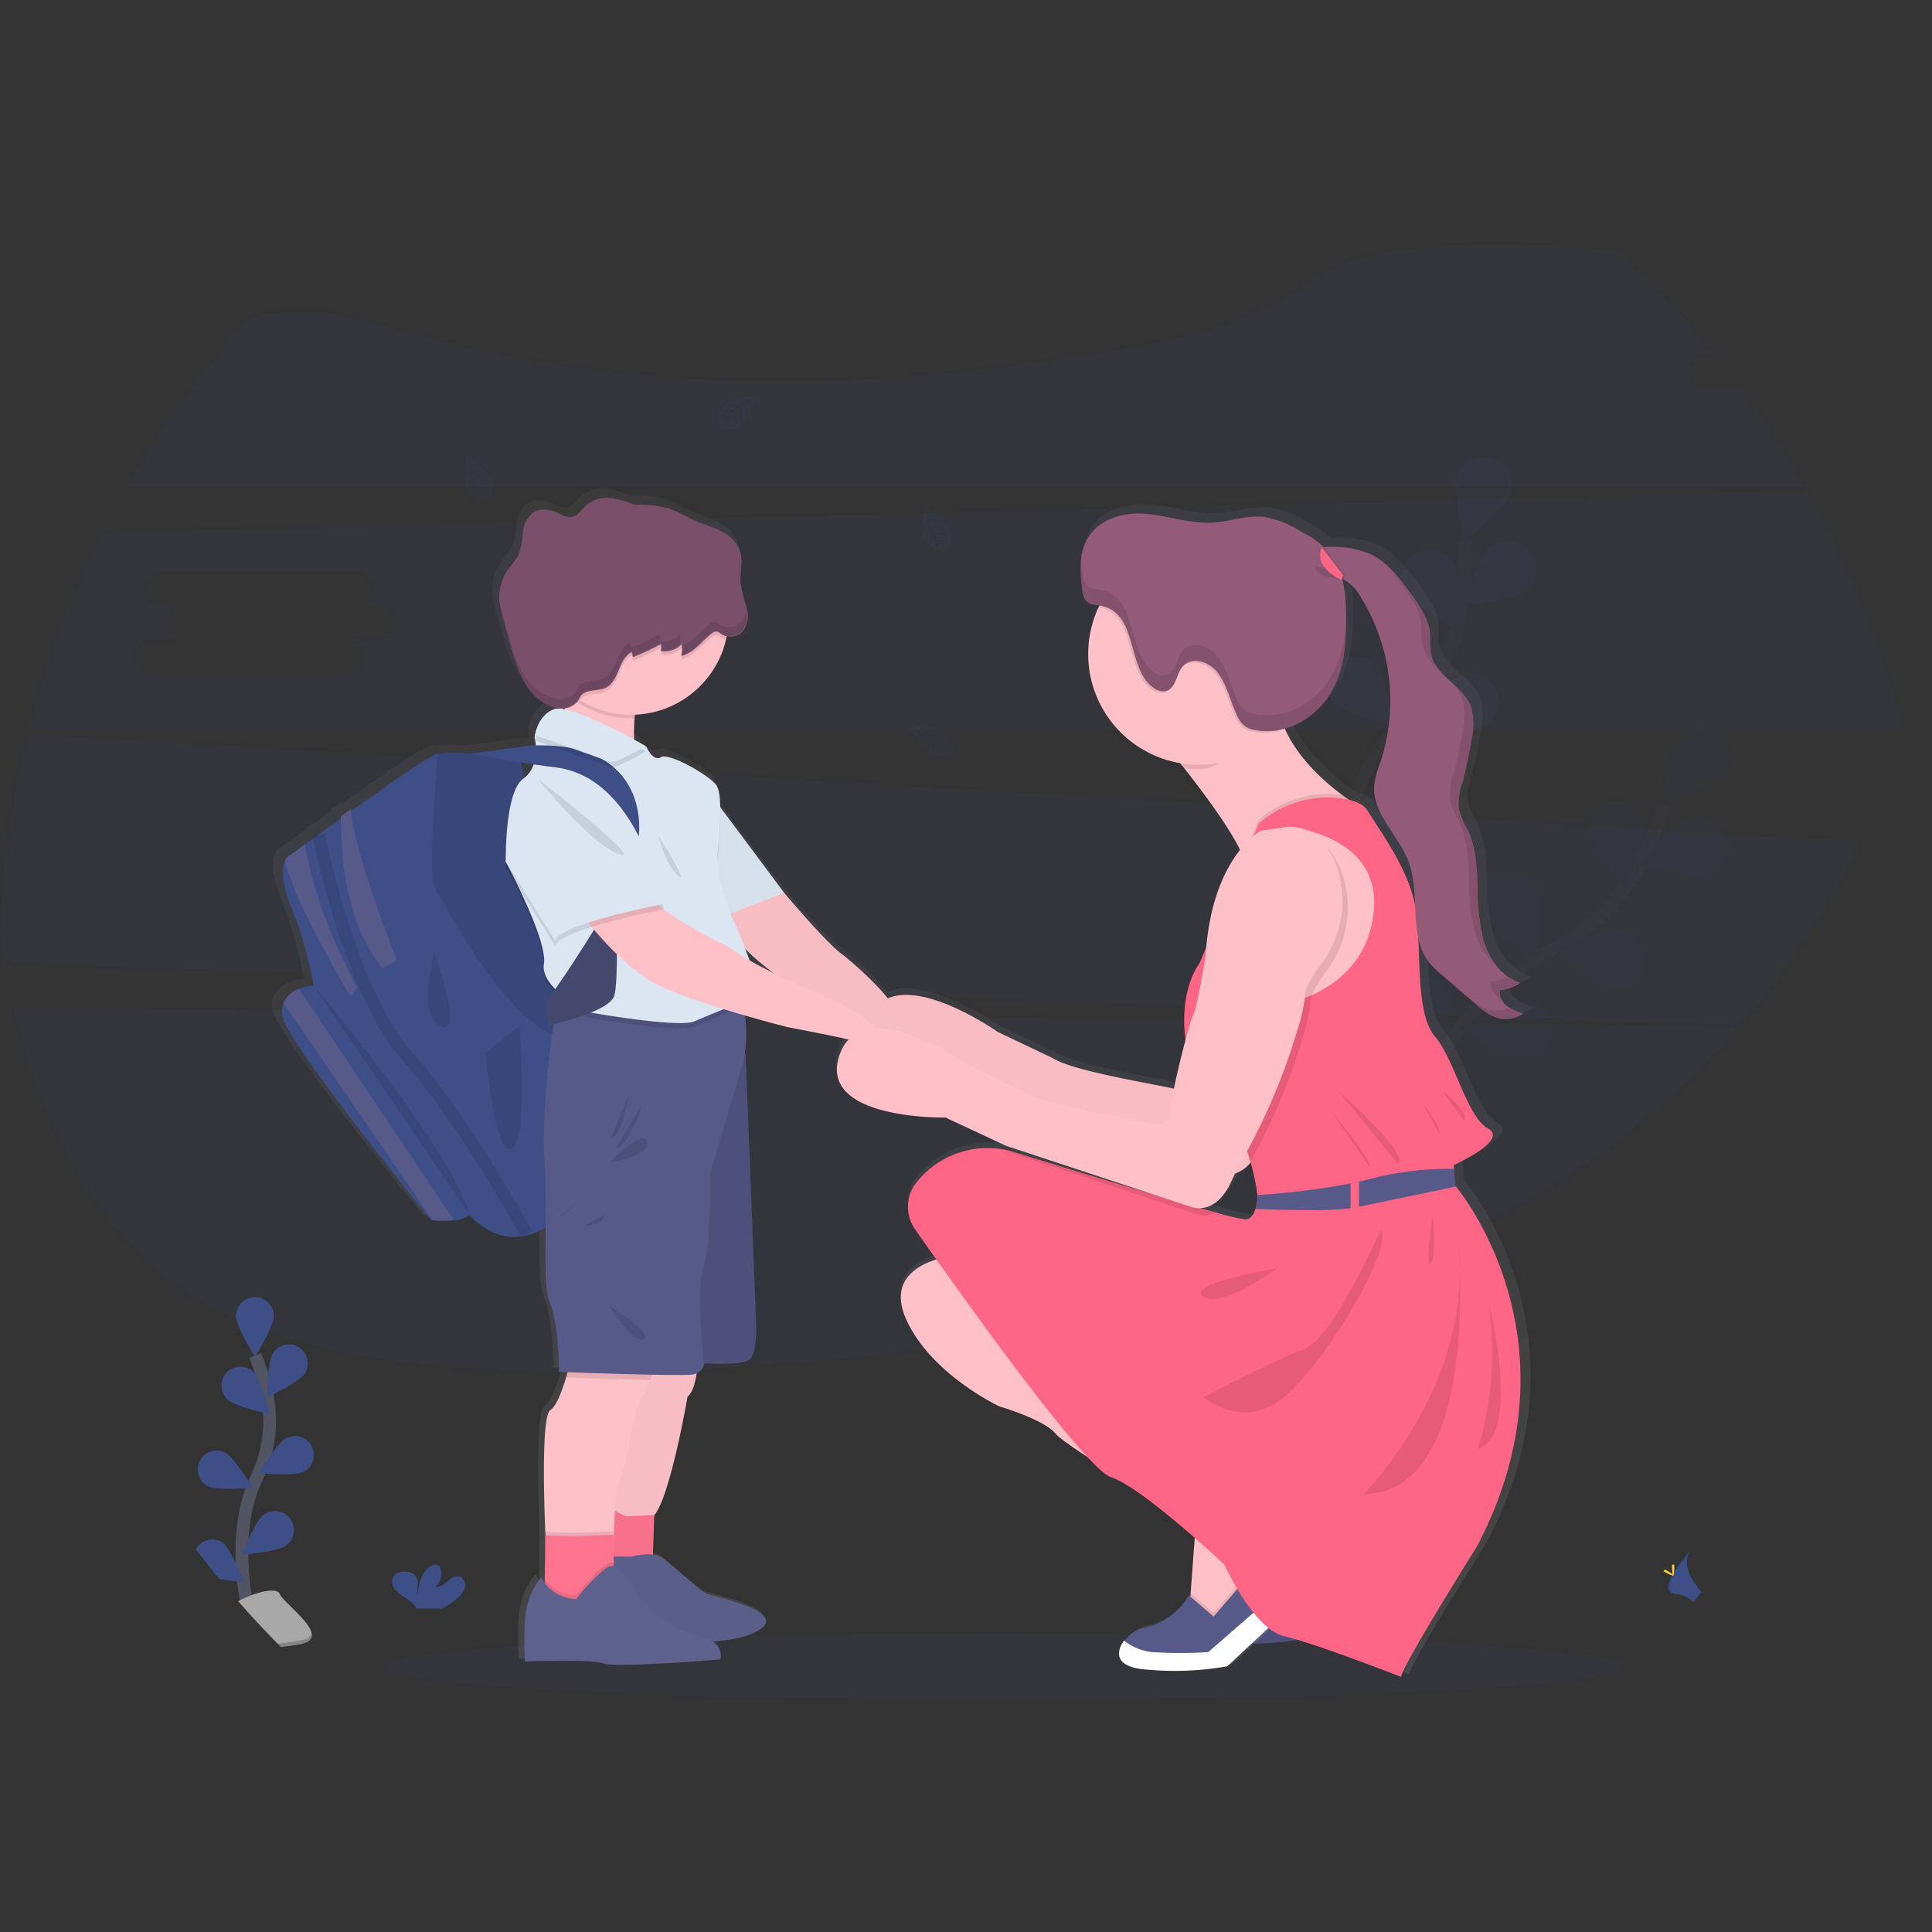 <svg xmlns="http://www.w3.org/2000/svg" xmlns:xlink="http://www.w3.org/1999/xlink" width="304" height="304" viewBox="0 0 304 304">
  <rect x="0" y="0" width="304" height="304" fill="#333333" stroke="none"/>
  <defs>
    <clipPath id="clip-path">
      <circle id="Ellipse_2093" data-name="Ellipse 2093" cx="152" cy="152" r="152" transform="translate(36 94)" fill="#fff"/>
    </clipPath>
    <linearGradient id="linear-gradient" x1="0.5" y1="1" x2="0.5" gradientUnits="objectBoundingBox">
      <stop offset="0" stop-color="gray" stop-opacity="0.251"/>
      <stop offset="0.54" stop-color="gray" stop-opacity="0.122"/>
      <stop offset="1" stop-color="gray" stop-opacity="0.102"/>
    </linearGradient>
  </defs>
  <g id="Mask_Group_77" data-name="Mask Group 77" transform="translate(-36 -94)" clip-path="url(#clip-path)">
    <g id="undraw_back_to_school_inwc" transform="translate(34.807 132.533)">
      <ellipse id="Ellipse_2061" data-name="Ellipse 2061" cx="97.315" cy="5.267" rx="97.315" ry="5.267" transform="translate(61.901 218.461)" fill="#3e4f87" opacity="0.1"/>
      <path id="Path_5318" data-name="Path 5318" d="M666.93,643.309l-.837,1.228-5.175,7.7-4.394,1.325-3.278-3.208.159-2.117.817-10.994s-20.281-11.932-22.095-14.164-8.788-4.254-8.788-4.254-10.671-4.952-14.646-13.6,6.626-9.973,6.626-9.973l39.824,38.086Z" transform="translate(-452.592 -440.231)" fill="#ffc1c7"/>
      <path id="Path_5319" data-name="Path 5319" d="M761.018,773.772l-12.624,11.787a47.3,47.3,0,0,1-13.739.418c-4.146-.625-3.348-2.9-2.257-4.464l.02-.028a4.586,4.586,0,0,1,2.689-1.769,10.868,10.868,0,0,0,7.22-5.18l3.906,3.348L753,770l5,2.349Z" transform="translate(-541.798 -566.23)" fill="#575988"/>
      <line id="Line_35" data-name="Line 35" y1="10.972" x2="12.604" transform="translate(203.598 206.261)" fill="#fff"/>
      <path id="Path_5320" data-name="Path 5320" d="M668.794,646.37l-2.971-1.395.279-.424.837-1.227-11.8-9.973L615.32,595.27s-10.6,1.32-6.626,9.968,14.646,13.6,14.646,13.6,6.974,2.023,8.788,4.254,22.109,14.158,22.109,14.158l-.817,10.994-.039.525-.26-.22a10.869,10.869,0,0,1-7.22,5.181,4.586,4.586,0,0,0-2.689,1.769l-.02.028c-1.116,1.562-1.889,3.836,2.257,4.464a47.3,47.3,0,0,0,13.74-.419l12.624-11.787Z" transform="translate(-452.592 -440.245)" opacity="0.1"/>
      <path id="Path_5321" data-name="Path 5321" d="M63.3,469.55c4.843,20.7,15.1,38.593,31.3,47.272,33.675,18.027,109.615,8.729,166.288-1.953a129.768,129.768,0,0,0,73.8-42.189Z" transform="translate(-59.991 -349.598)" fill="#3e4f87" opacity="0.1"/>
      <path id="Path_5322" data-name="Path 5322" d="M380.737,62.092h-31.1a2.689,2.689,0,0,1,0-5.376h5.376a2.687,2.687,0,0,1,0-5.373h-3.839a2.689,2.689,0,0,1,0-5.376h16.231a42.943,42.943,0,0,0-12.663-3.49c-44.256-5.683-60.058-1.925-65.631,1.953A61.978,61.978,0,0,1,266.366,54.4c-27.306,5.632-78.372,12.409-124.657-2.17-23-7.253-40.1,5-50.349,25.465H386.135a48.031,48.031,0,0,0-3.652-16.247,2.681,2.681,0,0,1-1.746.644Z" transform="translate(-80.223 -39.575)" fill="#3e4f87" opacity="0.1"/>
      <path id="Path_5323" data-name="Path 5323" d="M52.11,314.67a137.023,137.023,0,0,0,1.205,36.116l273.026,9.984a128.2,128.2,0,0,0,18.97-28.93ZM160.1,340.428h-5.376a2.689,2.689,0,1,1,0,5.376h-31.1a2.689,2.689,0,0,1,0-5.376H129a2.687,2.687,0,1,1,0-5.373h-3.839a2.689,2.689,0,0,1,0-5.376h31.1a2.689,2.689,0,0,1,0,5.376H160.1a2.687,2.687,0,0,1,0,5.373Z" transform="translate(-51.44 -237.925)" fill="#3e4f87" opacity="0.1"/>
      <path id="Path_5324" data-name="Path 5324" d="M359.212,176.86,61.133,184.113A118.876,118.876,0,0,0,54,214.893H353.989a127.512,127.512,0,0,0,4.332-19.62A92.963,92.963,0,0,0,359.212,176.86Zm-244.7,23.752h-5.376a2.689,2.689,0,1,1,0,5.376h-31.1a2.689,2.689,0,0,1,0-5.376h5.376a2.687,2.687,0,1,1,0-5.373H79.579a2.689,2.689,0,0,1,0-5.376h31.1a2.689,2.689,0,0,1,0,5.376h3.839a2.687,2.687,0,1,1,0,5.373Z" transform="translate(-53.286 -138.561)" fill="#3e4f87" opacity="0.1"/>
      <g id="Group_4775" data-name="Group 4775" transform="translate(220.551 76.069)" opacity="0.1">
        <path id="Path_5325" data-name="Path 5325" d="M848.76,404.97s7.867-19.389,22.558-26.581A31.689,31.689,0,0,0,885.7,364.418a53.332,53.332,0,0,0,3.607-9.058" transform="translate(-846.879 -343.333)" fill="none" stroke="#535461" stroke-miterlimit="10" stroke-width="2"/>
        <path id="Path_5326" data-name="Path 5326" d="M1002.767,319.689c-1.532,1.925-9.457,4.743-9.457,4.743s.954-8.355,2.486-10.28a4.464,4.464,0,1,1,6.974,5.546Z" transform="translate(-951.103 -312.249)" fill="#3e4f87"/>
        <path id="Path_5327" data-name="Path 5327" d="M990.292,370.883c-2.332.784-10.512-1.166-10.512-1.166s5.342-6.495,7.675-7.278a4.464,4.464,0,1,1,2.837,8.445Z" transform="translate(-941.348 -348.196)" fill="#3e4f87"/>
        <path id="Path_5328" data-name="Path 5328" d="M942.666,435.485c-2.408-.5-8.486-6.313-8.486-6.313s7.892-2.91,10.3-2.41a4.464,4.464,0,0,1-1.813,8.724Z" transform="translate(-908.469 -394.773)" fill="#3e4f87"/>
        <path id="Path_5329" data-name="Path 5329" d="M889.222,475.036c-2.458-.084-9.432-4.787-9.432-4.787s7.287-4.2,9.745-4.115a4.464,4.464,0,1,1-.312,8.9Z" transform="translate(-869.253 -423.203)" fill="#3e4f87"/>
        <path id="Path_5330" data-name="Path 5330" d="M952.458,357.609c.312,2.441,5.641,8.947,5.641,8.947s3.509-7.644,3.194-10.082a4.464,4.464,0,0,0-8.835,1.135Z" transform="translate(-921.641 -341.537)" fill="#3e4f87"/>
        <path id="Path_5331" data-name="Path 5331" d="M892.656,401.591c1.029,2.232,8.062,6.849,8.062,6.849s1.057-8.341.028-10.576a4.464,4.464,0,0,0-8.09,3.727Z" transform="translate(-878.317 -372.298)" fill="#3e4f87"/>
        <path id="Path_5332" data-name="Path 5332" d="M842.108,457.356c.639,2.377,6.787,8.113,6.787,8.113s2.455-8.043,1.819-10.42a4.464,4.464,0,0,0-8.606,2.307Z" transform="translate(-842.018 -413.016)" fill="#3e4f87"/>
        <path id="Path_5333" data-name="Path 5333" d="M1002.767,319.689c-1.532,1.925-9.457,4.743-9.457,4.743s.954-8.355,2.486-10.28a4.464,4.464,0,1,1,6.974,5.546Z" transform="translate(-951.103 -312.249)" opacity="0.25"/>
        <path id="Path_5334" data-name="Path 5334" d="M990.292,370.883c-2.332.784-10.512-1.166-10.512-1.166s5.342-6.495,7.675-7.278a4.464,4.464,0,1,1,2.837,8.445Z" transform="translate(-941.348 -348.196)" opacity="0.25"/>
        <path id="Path_5335" data-name="Path 5335" d="M942.666,435.485c-2.408-.5-8.486-6.313-8.486-6.313s7.892-2.91,10.3-2.41a4.464,4.464,0,0,1-1.813,8.724Z" transform="translate(-908.469 -394.773)" opacity="0.25"/>
        <path id="Path_5336" data-name="Path 5336" d="M889.222,475.036c-2.458-.084-9.432-4.787-9.432-4.787s7.287-4.2,9.745-4.115a4.464,4.464,0,1,1-.312,8.9Z" transform="translate(-869.253 -423.203)" opacity="0.25"/>
        <path id="Path_5337" data-name="Path 5337" d="M952.458,357.609c.312,2.441,5.641,8.947,5.641,8.947s3.509-7.644,3.194-10.082a4.464,4.464,0,0,0-8.835,1.135Z" transform="translate(-921.641 -341.537)" opacity="0.25"/>
        <path id="Path_5338" data-name="Path 5338" d="M892.656,401.591c1.029,2.232,8.062,6.849,8.062,6.849s1.057-8.341.028-10.576a4.464,4.464,0,0,0-8.09,3.727Z" transform="translate(-878.317 -372.298)" opacity="0.25"/>
        <path id="Path_5339" data-name="Path 5339" d="M842.108,457.356c.639,2.377,6.787,8.113,6.787,8.113s2.455-8.043,1.819-10.42a4.464,4.464,0,0,0-8.606,2.307Z" transform="translate(-842.018 -413.016)" opacity="0.25"/>
      </g>
      <g id="Group_4776" data-name="Group 4776" transform="translate(201.873 33.387)" opacity="0.1">
        <path id="Path_5340" data-name="Path 5340" d="M803.86,266.258s.993-20.9,12.467-32.559a31.7,31.7,0,0,0,8.941-17.949,53.361,53.361,0,0,0,.391-9.75" transform="translate(-795.828 -192.959)" fill="none" stroke="#535461" stroke-miterlimit="10" stroke-width="2"/>
        <path id="Path_5341" data-name="Path 5341" d="M885.518,164.9c-.806,2.327-7.351,7.6-7.351,7.6s-1.869-8.2-1.066-10.523a4.464,4.464,0,0,1,8.417,2.918Z" transform="translate(-848.492 -159.253)" fill="#3e4f87"/>
        <path id="Path_5342" data-name="Path 5342" d="M890.085,214.142c-1.953,1.512-10.305,2.388-10.305,2.388s2.887-7.9,4.826-9.413a4.464,4.464,0,0,1,5.479,7.025Z" transform="translate(-850.568 -193.205)" fill="#3e4f87"/>
        <path id="Path_5343" data-name="Path 5343" d="M862.172,289.932c-2.438.326-10.1-3.141-10.1-3.141s6.481-5.362,8.927-5.688a4.464,4.464,0,0,1,1.183,8.83Z" transform="translate(-830.589 -247.102)" fill="#3e4f87"/>
        <path id="Path_5344" data-name="Path 5344" d="M826.284,344.535c-2.346.736-10.484-1.395-10.484-1.395s5.479-6.377,7.828-7.111a4.464,4.464,0,1,1,2.656,8.5Z" transform="translate(-804.437 -286.492)" fill="#3e4f87"/>
        <path id="Path_5345" data-name="Path 5345" d="M846.636,217.448c1.116,2.2,8.291,6.57,8.291,6.57s.773-8.369-.332-10.57a4.464,4.464,0,0,0-7.959,4Z" transform="translate(-826.416 -196.74)" fill="#3e4f87"/>
        <path id="Path_5346" data-name="Path 5346" d="M804.785,278.75c1.713,1.766,9.876,3.788,9.876,3.788s-1.766-8.224-3.479-9.99a4.464,4.464,0,0,0-6.4,6.2Z" transform="translate(-795.723 -240.104)" fill="#3e4f87"/>
        <path id="Path_5347" data-name="Path 5347" d="M775.677,348.228c1.395,2.031,9.095,5.4,9.095,5.4s-.354-8.4-1.741-10.434a4.464,4.464,0,0,0-7.354,5.022Z" transform="translate(-775.068 -290.662)" fill="#3e4f87"/>
      </g>
      <path id="Path_5348" data-name="Path 5348" d="M467.15,125.048s-6.648-.4-5.858,4.26a1.135,1.135,0,0,0,.591,1.2s0-.346.681-.229a2.972,2.972,0,0,0,.723.036,1.509,1.509,0,0,0,.884-.365h0s1.869-.773,2.594-3.828c0,0,.538-.667.516-.837l-1.116.48a2.014,2.014,0,0,1,.081,1.481s-.036-1.453-.251-1.42c-.045,0-.583.279-.583.279a3.311,3.311,0,0,1,.162,2.435s.19-1.738-.368-2.332l-.789.46a3.492,3.492,0,0,1,.248,2.645,4.977,4.977,0,0,0-.413-2.533l-.717.558a3.393,3.393,0,0,1,.279,2.421s-.056-2.123-.438-2.282a4.37,4.37,0,0,0-.72.778s.494,1.043.187,1.593c0,0-.187-1.414-.343-1.42a4.686,4.686,0,0,0-.689,1.579,3.409,3.409,0,0,1,.538-1.674,1.889,1.889,0,0,0-.957.494s.1-.661,1.116-.72a4.344,4.344,0,0,1,.653-.753,4.039,4.039,0,0,0-1.615.187,1.814,1.814,0,0,1,1.8-.343l.709-.575a5.888,5.888,0,0,0-1.889.017,2.273,2.273,0,0,1,2.078-.148l.77-.46a6.9,6.9,0,0,0-1.8-.156,2.78,2.78,0,0,1,2.031.031l.558-.245s-.837-.162-1.071-.19-.254-.092-.254-.092a2.868,2.868,0,0,1,1.554.173A6.5,6.5,0,0,0,467.15,125.048Z" transform="translate(-346.907 -101.197)" fill="#3e4f87" opacity="0.1"/>
      <path id="Path_5349" data-name="Path 5349" d="M418.459,206.2s-2.271,6.263,2.419,6.835a1.138,1.138,0,0,0,1.317-.229s-.329-.109-.025-.717a2.984,2.984,0,0,0,.229-.683,1.509,1.509,0,0,0-.1-.951h0s-.209-2.011-2.932-3.574c0,0-.488-.706-.658-.734l.142,1.211a2.019,2.019,0,0,1,1.445.343s-1.395-.377-1.434-.162c0,.045.1.639.1.639a3.326,3.326,0,0,1,2.382.536s-1.612-.672-2.341-.31l.218.89a3.481,3.481,0,0,1,2.606.513,4.967,4.967,0,0,0-2.547-.324l.332.837a3.461,3.461,0,0,1,2.4.416s-2.05-.558-2.313-.226a4.3,4.3,0,0,0,.544.912s1.138-.179,1.579.279c0,0-1.409-.22-1.459-.073a4.781,4.781,0,0,0,1.317,1.116,3.4,3.4,0,0,1-1.445-.988,1.88,1.88,0,0,0,.2,1.043s-.605-.279-.374-1.267a4.493,4.493,0,0,1-.538-.837,4.112,4.112,0,0,0-.279,1.6,1.817,1.817,0,0,1,.184-1.824l-.352-.837a5.649,5.649,0,0,0-.519,1.813,2.294,2.294,0,0,1,.446-2.034l-.223-.868a7.026,7.026,0,0,0-.661,1.674,2.768,2.768,0,0,1,.608-1.936l-.081-.6s-.391.748-.485.974-.162.218-.162.218a2.887,2.887,0,0,1,.608-1.442A6.759,6.759,0,0,0,418.459,206.2Z" transform="translate(-315.674 -159.68)" fill="#3e4f87" opacity="0.1"/>
      <path id="Path_5350" data-name="Path 5350" d="M576.5,187.286s-2.274,6.26,2.419,6.832a1.135,1.135,0,0,0,1.314-.226s-.326-.109-.025-.72a3.005,3.005,0,0,0,.24-.683,1.481,1.481,0,0,0-.1-.949h0s-.209-2.011-2.932-3.576c0,0-.485-.706-.656-.734l.139,1.214a2.009,2.009,0,0,1,1.445.34s-1.395-.377-1.431-.159c0,.042.1.639.1.639a3.3,3.3,0,0,1,2.38.536s-1.61-.675-2.341-.31l.218.887a3.488,3.488,0,0,1,2.608.513,4.944,4.944,0,0,0-2.547-.321l.332.837a3.461,3.461,0,0,1,2.4.416s-2.05-.558-2.313-.229a4.391,4.391,0,0,0,.541.912s1.141-.179,1.582.279c0,0-1.412-.22-1.459-.075a4.781,4.781,0,0,0,1.317,1.116,3.415,3.415,0,0,1-1.448-.99,1.875,1.875,0,0,0,.2,1.057s-.608-.279-.377-1.269a4.4,4.4,0,0,1-.536-.837,4.046,4.046,0,0,0-.279,1.6,1.816,1.816,0,0,1,.187-1.825l-.354-.837a5.59,5.59,0,0,0-.516,1.816,2.3,2.3,0,0,1,.446-2.037l-.223-.868a6.956,6.956,0,0,0-.661,1.674,2.756,2.756,0,0,1,.605-1.936l-.081-.6s-.391.748-.483.971-.162.22-.162.22a2.857,2.857,0,0,1,.608-1.442A7.052,7.052,0,0,0,576.5,187.286Z" transform="translate(-429.622 -146.038)" fill="#3e4f87" opacity="0.1"/>
      <path id="Path_5351" data-name="Path 5351" d="M318.267,159.173s-2.274,6.263,2.419,6.832a1.13,1.13,0,0,0,1.314-.226s-.326-.109-.025-.717a3.142,3.142,0,0,0,.24-.683,1.509,1.509,0,0,0-.1-.951h0s-.209-2.011-2.932-3.576c0,0-.485-.7-.656-.731l.14,1.211a2.019,2.019,0,0,1,1.445.343s-1.395-.379-1.431-.162c0,.045.1.639.1.639a3.318,3.318,0,0,1,2.38.536s-1.612-.675-2.341-.31l.218.89a3.481,3.481,0,0,1,2.606.513,4.955,4.955,0,0,0-2.544-.324l.332.837a3.461,3.461,0,0,1,2.4.416s-2.053-.558-2.313-.229a4.4,4.4,0,0,0,.541.915s1.141-.181,1.579.279c0,0-1.409-.22-1.459-.073a4.859,4.859,0,0,0,1.32,1.116,3.387,3.387,0,0,1-1.448-.99,1.875,1.875,0,0,0,.2,1.057s-.608-.279-.377-1.267a4.357,4.357,0,0,1-.536-.837,4.059,4.059,0,0,0-.279,1.6,1.817,1.817,0,0,1,.184-1.824l-.352-.837a5.671,5.671,0,0,0-.519,1.816,2.294,2.294,0,0,1,.446-2.034l-.22-.87a6.954,6.954,0,0,0-.661,1.674,2.756,2.756,0,0,1,.605-1.936l-.081-.6s-.391.748-.483.974-.162.218-.162.218a2.868,2.868,0,0,1,.605-1.442A6.248,6.248,0,0,0,318.267,159.173Z" transform="translate(-243.432 -125.77)" fill="#3e4f87" opacity="0.1"/>
      <path id="Path_5352" data-name="Path 5352" d="M570.05,311.046s1.755,6.416,5.917,4.185a1.135,1.135,0,0,0,.943-.943s-.329.1-.435-.575a3.01,3.01,0,0,0-.2-.695,1.514,1.514,0,0,0-.628-.72h0s-1.331-1.52-4.464-1.23c0,0-.8-.3-.96-.22l.815.909a2.027,2.027,0,0,1,1.375-.558s-1.364.5-1.261.692c.02.039.452.463.452.463a3.3,3.3,0,0,1,2.254-.935s-1.7.379-2.092,1.1l.692.6a3.484,3.484,0,0,1,2.424-1.085s-1.769.458-2.265,1.205l.759.5a3.384,3.384,0,0,1,2.2-1.046s-1.989.736-2.02,1.147a4.4,4.4,0,0,0,.971.435s.837-.8,1.445-.689c0,0-1.278.63-1.233.781a4.955,4.955,0,0,0,1.716.145,3.389,3.389,0,0,1-1.752.025,1.88,1.88,0,0,0,.773.748s-.658.12-1.038-.82a4.348,4.348,0,0,1-.923-.377,4.068,4.068,0,0,0,.7,1.47,1.812,1.812,0,0,1-.9-1.6l-.767-.477a5.8,5.8,0,0,0,.622,1.783,2.3,2.3,0,0,1-.809-1.919l-.684-.58a7.043,7.043,0,0,0,.432,1.758,2.784,2.784,0,0,1-.619-1.933l-.413-.441s.112.837.167,1.074,0,.279,0,.279a2.87,2.87,0,0,1-.338-1.529A6.884,6.884,0,0,0,570.05,311.046Z" transform="translate(-425.371 -235.161)" fill="#3e4f87" opacity="0.1"/>
      <path id="Path_5353" data-name="Path 5353" d="M392.646,250.688a15.27,15.27,0,0,0,2.006,1.931l5.434,4.631a9.552,9.552,0,0,0,3.18,2.062,4.977,4.977,0,0,0,4.341-.667l-.092-.031.092-.061a8.2,8.2,0,0,1-2.614-1.2,2.938,2.938,0,0,1-1.149-1.953h0v-.114a2.042,2.042,0,0,1,.031-.315,6.916,6.916,0,0,0,3.272-1.152l-.095-.033.095-.059c-2.9-.929-4.9-3.646-5.811-6.522a33.059,33.059,0,0,1-1.01-8.949c-.1-3.01-.321-6.1-1.621-8.827a14.491,14.491,0,0,1-1.353-3.1,4.817,4.817,0,0,1-.092-1,13.3,13.3,0,0,1,.619-3.2,66.756,66.756,0,0,0,1.529-7.117,16.693,16.693,0,0,0,.248-2.581,6.631,6.631,0,0,0-.4-2.48c-1.278-3.32-5.719-4.885-6.4-8.369a7.328,7.328,0,0,1-.1-1.42v-.781c0-.259,0-.558-.022-.815-.192-2.452-1.71-4.581-3.175-6.57-1.763-2.394-3.627-4.882-6.335-6.157a15.068,15.068,0,0,0-7.424-1.1,19.312,19.312,0,0,0-3.677-2.5A16.581,16.581,0,0,0,366.1,179.9c-2.692-.3-5.353.736-8.054.909-3.671.237-7.276-1.116-10.947-1.395s-7.9.957-9.538,4.653a8.874,8.874,0,0,0-.692,2.826h0c-.017.187-.028.371-.036.558v.02a17.563,17.563,0,0,0,.064,2.262v.086a4.134,4.134,0,0,0,.045.452.42.42,0,0,0,.014.131,3.561,3.561,0,0,0,.047.418l.017.131c.022.176.047.352.07.527a5.615,5.615,0,0,0,.232,1.066,2,2,0,0,0,.3.558,2.36,2.36,0,0,0,1.618.753l.488.07c-.05.1-.1.2-.151.3A17.344,17.344,0,0,0,337.9,201.7a17.652,17.652,0,0,0,14.987,17.375l.511.636c3.13,3.922,7.058,9.159,8.927,12.928-2.159,2.681-4.687,7.435-5.407,15.408l-1.068,2.494c-2.24,3.222-2.818,7.87-2.24,12.194-.63,2.338-1.35,5.275-1.85,7.705-3.713-.823-16.387-2.859-19.383-4.837l-8.788-4.14s-11.438-7.99-17.592-5.323a49.369,49.369,0,0,0-7.429-7.061c-2.622-1.967-9.145-9.65-9.145-9.65L279.2,225.862a7.19,7.19,0,0,0-.625-3.49c-1.205-1.612-7.585-5.192-8.86-4.419s-2.341-1.674-2.341-1.674l-.1-.053c-.24-.139-.921-.524-1.866-1.032a24.8,24.8,0,0,1,.084-3.4c.02-.19.045-.379.073-.558a15.553,15.553,0,0,0,14.551-11.868c.045-.176.075-.357.112-.536a2.742,2.742,0,0,0,2.575-.748,4.117,4.117,0,0,0,.647-3.708,34.675,34.675,0,0,1-.976-3.791c-.176-1.771.449-3.627-.126-5.3a5.892,5.892,0,0,0-3.111-3.144c-1.356-.678-2.84-1.074-4.226-1.691-1.322-.586-2.553-1.373-3.925-1.836a16.209,16.209,0,0,0-5.579-.577,14.092,14.092,0,0,0-3.655-1.074,5.2,5.2,0,0,0-3.992,1.041c-.837.742-1.518,1.933-2.653,1.972a3.427,3.427,0,0,1-1.557-.494c-1.409-.675-3.191-1.057-4.464-.162a4.607,4.607,0,0,0-1.571,3.253,10.573,10.573,0,0,1-.8,3.607,15.658,15.658,0,0,1-1.381,1.838,7.9,7.9,0,0,0-1.543,5.429v.056c-.067-.279-.131-.538-.179-.812a4.562,4.562,0,0,0,.028.617,15.876,15.876,0,0,0,.622,2.82l1.155,4.045a23.766,23.766,0,0,0,2.3,5.964,9.823,9.823,0,0,0,1.565,1.967,7.228,7.228,0,0,0,3.507,2.034,4.494,4.494,0,0,0,1.434.086.925.925,0,0,1-.025.173c-.1-.02-.209-.042-.307-.056a2.979,2.979,0,0,0-1.37.036c-2.2.784-2.873,3.169-3.069,4.106-.045.24-.059.385-.059.385s.036.139.078.377l-.02.081c-.045.237-.059.385-.059.385s.036.139.078.382l-.575.014-9.611,1.255a22,22,0,0,0-5.4.081,2.229,2.229,0,0,0-.279.081c-1.395.483-7.786,4.893-13.522,8.952a2.1,2.1,0,0,0-.017-.326l-1.632,1.161v.338c-.407.279-.812.575-1.2.856-1.755,1.255-3.348,2.388-4.533,3.256-1.445,1.038-2.341,1.693-2.341,1.693a1.693,1.693,0,0,0-.882.99c-.452,1.046-.608,3.15,1.024,7.29a57.1,57.1,0,0,1,3.543,12.35,8.877,8.877,0,0,0-2.3.558,4.166,4.166,0,0,0-2.5,2.232,3.842,3.842,0,0,0-.02,2.483c1.345,4.771,23.6,31.859,23.6,31.859l.279.025a19.556,19.556,0,0,0,3.431,0,3.907,3.907,0,0,0,2.461-.882s4.935,6.336,12.183,2.02c-.05,5.747-.2,9.962.717,12.085,1.42,3.3,1.42,10.8,1.42,10.8l1.35.047c-.073.279-.153.558-.24.837-.622,2.056-1.54,4.542-2.511,5.136-1.635,1-.859,18.267-.792,19.757h0v.089l-.095,6.974v.558a6.751,6.751,0,0,1-.544-.859s-2.628,2.511-2.675,7.811a50.87,50.87,0,0,0,.047,5.479s10.6-.41,12.59.321,18.624-.636,18.624-.636a2.446,2.446,0,0,0-1.158-2.832c2.829-.2,5.914-.745,7.722-2.056,3.975-2.871-8.021-5.108-8.857-5.563s-4.982-4.112-6.7-5.482a3.482,3.482,0,0,0-1.769-.658l.215-6.252c2.553-2.876,5.317-18.736,5.317-18.736.9-.753,1.3-2.586,1.459-3.7a1.7,1.7,0,0,0,1.163-1.559h0c2.921.1,6.595.075,7.3-.625,1.205-1.194,1.063-5.264,1.063-5.264l-1.7-43.085-.112-.165a21.48,21.48,0,0,0,.017-5.948c3.822,1.091,6.8,1.833,6.8,1.833s5.752,1.06,9.789,1.953a6.6,6.6,0,0,0-1.462,2.455c-3.627,10.322,16.942,9.9,16.942,9.9l9.711,4.491,22.859,7.471c-7.345-2.168-15.737-4.717-21.448-6.467a15,15,0,0,0-1.713-.416,14.566,14.566,0,0,0-14.018,5.169c-.039.053-.075.1-.117.151a6.137,6.137,0,0,0-.145,7.284c.873,1.236,2.042,2.879,3.412,4.79-2.9.876-7.694,3.317-4.779,9.594,4.04,8.7,14.883,13.67,14.883,13.67s7.089,2.036,8.927,4.282a32.965,32.965,0,0,0,5.119,3.713c1.674,1.771,2.985,2.929,3.763,3.186,3.108,1.024,9.159,5.937,13.416,9.622l-.639,8.8-.042.53-.262-.223a11.045,11.045,0,0,1-7.34,5.214,4.673,4.673,0,0,0-2.731,1.78l-.02.025-.162.234-.123-.092c-1.116,1.571-1.635,3.858,2.578,4.489a48.437,48.437,0,0,0,13.949-.421l6.573-6.076a6.455,6.455,0,0,0,2.511,1.3c4.913,1.116,18.711,6.456,18.711,6.456,0-1.5,12.194-20.77,12.194-20.77,16.459-31.156-1.44-54.439-3.417-56.863l-.176-.212-.153-2.589-.033-.594s8.883-3.928,5.479-5.8-5.3-10.855-8.506-14.6c-2.511-2.918-2.366-9.692-2.631-15.464a9.292,9.292,0,0,0,1.8,3.906c.02.025.042.045.061.07l-.237-.206A2.868,2.868,0,0,0,392.646,250.688ZM283.2,248.295a39.3,39.3,0,0,0,4.464,3.8c-1.585-.773-2.818-1.426-3.769-1.953C283.668,249.525,283.433,248.906,283.2,248.295ZM249.359,219.1a4.611,4.611,0,0,1-1.437,2.1l-.558-2.408C248.1,218.9,248.776,219.014,249.359,219.1Zm111.5,66.148c.22-.474.449-.94.681-1.395a5.231,5.231,0,0,0,2.48-1.724,35.406,35.406,0,0,1,1.077,5.15v.126a7.855,7.855,0,0,1-.315,2.073c-.257.815-.725,1.582-1.576,1.674a31.122,31.122,0,0,1-4.706-1.1c-.756-.206-1.587-.438-2.474-.689C357.417,289.273,359.353,288.489,360.86,285.248Zm21.83-58.864a4.6,4.6,0,0,0-2.94-1.688c-.243-.162-.619-.418-1.1-.767-2.343-1.716-7.022-5.579-9.167-10.515a11.813,11.813,0,0,0,1.746-.639,12.628,12.628,0,0,0,2.466-1.493c.257-.2.508-.41.748-.628a13.024,13.024,0,0,0,1.674-1.827c.2-.279.391-.544.558-.837a12.86,12.86,0,0,0,.742-1.333,16.621,16.621,0,0,0,1.169-3.348c.109-.463.2-.935.279-1.409s.148-.951.2-1.431a40.4,40.4,0,0,0,.2-5.1v-.335h0a24.936,24.936,0,0,0-.558-5.13c.126.047.251.095.371.151a3.755,3.755,0,0,1,.575.349c-.045-.064-.095-.128-.142-.193a7.247,7.247,0,0,1,1.953,2.156,30.791,30.791,0,0,1,3.3,26.332,15.735,15.735,0,0,0-1,3.646c-.393,4.494,3.906,7.923,5.5,12.147a22.017,22.017,0,0,1,1.032,6.785c-1.205-5.878-5.61-11.664-7.6-14.886Z" transform="translate(-165.143 -138.609)" fill="url(#linear-gradient)"/>
      <path id="Path_5354" data-name="Path 5354" d="M403.4,664.659s-.209,3.487-1.534,4.6c0,0-2.72,15.762-5.231,18.622l-.418,1.6L385.75,688.3l2.092-13.949L389.8,661.52Z" transform="translate(-292.486 -488.013)" fill="#ffc1c8"/>
      <path id="Path_5355" data-name="Path 5355" d="M403.4,664.659s-.209,3.487-1.534,4.6c0,0-2.72,15.762-5.231,18.622l-.418,1.6L385.75,688.3l2.092-13.949L389.8,661.52Z" transform="translate(-292.486 -488.013)" opacity="0.03"/>
      <path id="Path_5356" data-name="Path 5356" d="M343.188,712.925l4.508-.2-.24,7.1-3.451,2.313-6.216-1.361,2.268-9.485Z" transform="translate(-243.553 -512.86)" fill="#ff748f"/>
      <path id="Path_5357" data-name="Path 5357" d="M343.188,712.925l4.508-.2-.24,7.1-3.451,2.313-6.216-1.361,2.268-9.485Z" transform="translate(-243.553 -512.86)" opacity="0.03"/>
      <path id="Path_5358" data-name="Path 5358" d="M400.127,778.512s3.54-1.043,5.22.318,5.764,4.991,6.581,5.446,12.6,2.678,8.712,5.535-13.885,2.042-13.885,2.042-6.536-1.908-6.718-2-4.185-2.042-4.31-2.179,1.133-9.206,1.133-9.206Z" transform="translate(-299.674 -572.092)" fill="#5d618c"/>
      <path id="Path_5359" data-name="Path 5359" d="M400.127,778.512s3.54-1.043,5.22.318,5.764,4.991,6.581,5.446,12.6,2.678,8.712,5.535-13.885,2.042-13.885,2.042-6.536-1.908-6.718-2-4.185-2.042-4.31-2.179,1.133-9.206,1.133-9.206Z" transform="translate(-299.674 -572.092)" opacity="0.03"/>
      <path id="Path_5360" data-name="Path 5360" d="M259.43,358.231l-.209,12.967-.474,27.66-.279.243c-8.3,7.184-14.158-.418-14.158-.418a3.805,3.805,0,0,1-2.421.876,18.924,18.924,0,0,1-3.376,0l-.279-.025S216.328,372.592,215,367.85a3.867,3.867,0,0,1,.02-2.466,4.13,4.13,0,0,1,2.458-2.207,8.669,8.669,0,0,1,2.265-.558,57.321,57.321,0,0,0-3.487-12.275c-1.607-4.115-1.451-6.2-1.007-7.253a1.679,1.679,0,0,1,.868-.985s.882-.65,2.3-1.674c1.18-.862,2.734-1.989,4.464-3.236l1.6-1.149c5.917-4.246,13.048-9.245,14.507-9.764a2.134,2.134,0,0,1,.279-.081c2.993-.723,13.039.778,13.039.778Z" transform="translate(-169.235 -246.098)" fill="#3e4f87"/>
      <path id="Path_5361" data-name="Path 5361" d="M320.43,358.245l-.209,12.967c-9.923-2.926-19.149-22.318-20.365-23.847-1.041-1.328.028-16.116.421-21.143,2.993-.723,13.039.778,13.039.778Z" transform="translate(-230.235 -246.113)" fill="none"/>
      <path id="Path_5362" data-name="Path 5362" d="M320.43,358.245l-.209,12.967c-9.923-2.926-19.149-22.318-20.365-23.847-1.041-1.328.028-16.116.421-21.143,2.993-.723,13.039.778,13.039.778Z" transform="translate(-230.235 -246.113)" opacity="0.1"/>
      <path id="Path_5363" data-name="Path 5363" d="M610.492,349.364s-7.742,3.975-8.718,19.6c0,0-1.255,7.951-1.953,9.346s-4.045,14.576-3.627,16.181c0,0-.7,1.6-3.278.907s-16.529-2.859-19.668-4.952l-8.648-4.115s-16.878-11.926-20.435-1.674,16.669,9.839,16.669,9.839l9.555,4.464,28.944,9.549s3.836,1.744,6.416-3.836a65.473,65.473,0,0,1,5.859-10.043s5.858-16.459,5.789-19.249,6.277-9.415,6.277-9.415,1.255-17.575-9.067-17.227Z" transform="translate(-406.405 -262.485)" fill="#ffc1c7"/>
      <path id="Path_5364" data-name="Path 5364" d="M610.492,349.364s-7.742,3.975-8.718,19.6c0,0-1.255,7.951-1.953,9.346s-4.045,14.576-3.627,16.181c0,0-.7,1.6-3.278.907s-16.529-2.859-19.668-4.952l-8.648-4.115s-16.878-11.926-20.435-1.674,16.669,9.839,16.669,9.839l9.555,4.464,28.944,9.549s3.836,1.744,6.416-3.836a65.473,65.473,0,0,1,5.859-10.043s5.858-16.459,5.789-19.249,6.277-9.415,6.277-9.415,1.255-17.575-9.067-17.227Z" transform="translate(-406.405 -262.485)" opacity="0.03"/>
      <path id="Path_5365" data-name="Path 5365" d="M471.835,399.64a13.469,13.469,0,0,0,2.371,1.5s6.416,7.636,9,9.588,11.019,9.415,9.312,12.241-3.627,2.2-3.627,2.2l-15.1-10.462s-5.3-3.8-6.38-5.613a41.943,41.943,0,0,1-2.408-5.61Z" transform="translate(-349.628 -299.191)" fill="#ffc1c8"/>
      <path id="Path_5366" data-name="Path 5366" d="M471.835,399.64a13.469,13.469,0,0,0,2.371,1.5s6.416,7.636,9,9.588,11.019,9.415,9.312,12.241-3.627,2.2-3.627,2.2l-15.1-10.462s-5.3-3.8-6.38-5.613a41.943,41.943,0,0,1-2.408-5.61Z" transform="translate(-349.628 -299.191)" opacity="0.03"/>
      <path id="Path_5367" data-name="Path 5367" d="M400.016,313.32l10.844,14.54-9.764,3.8-4.045-12.172Z" transform="translate(-286.281 -225.913)" fill="#dce6f2"/>
      <path id="Path_5368" data-name="Path 5368" d="M400.016,313.32l10.844,14.54-9.764,3.8-4.045-12.172Z" transform="translate(-286.281 -225.913)" opacity="0.03"/>
      <path id="Path_5369" data-name="Path 5369" d="M447.8,485.77l1.953,2.859,1.674,42.823s.139,4.045-1.046,5.231-10.88.418-10.88.418.349-43.659.488-44.5S447.8,485.77,447.8,485.77Z" transform="translate(-331.241 -361.293)" fill="#575988"/>
      <path id="Path_5370" data-name="Path 5370" d="M447.8,485.77l1.953,2.859,1.674,42.823s.139,4.045-1.046,5.231-10.88.418-10.88.418.349-43.659.488-44.5S447.8,485.77,447.8,485.77Z" transform="translate(-331.241 -361.293)" opacity="0.1"/>
      <path id="Path_5371" data-name="Path 5371" d="M379.217,670.783a35.4,35.4,0,0,1-2.232,4.531s-1.813,10.347-2.586,11.3c-.558.7-.815,5.9-.907,8.617-.033.982-.047,1.638-.047,1.638l-10.662,5.083-.047-6.718v-.089h0c-.067-1.481-.837-18.638.778-19.637.949-.589,1.852-3.069,2.463-5.1.466-1.571.759-2.885.759-2.885s11.845-.77,12.833.5C379.931,668.473,379.68,669.572,379.217,670.783Z" transform="translate(-275.718 -492.174)" fill="#ffc1c8"/>
      <path id="Path_5372" data-name="Path 5372" d="M388.177,670.747c-4.8-.1-10.824-.3-13.257-.391.466-1.571.759-2.885.759-2.885s11.845-.77,12.833.5C388.891,668.437,388.64,669.536,388.177,670.747Z" transform="translate(-284.678 -492.138)" opacity="0.1"/>
      <path id="Path_5373" data-name="Path 5373" d="M365.194,451.42s-3.278,17.436-2.65,28.665-.488,19.523.907,22.806,1.395,10.741,1.395,10.741,18.97.7,20.923.418,1.883-1.744,1.883-1.744-1.325-11.583-.07-15.21,1.046-14.716,1.046-14.716l5.3-17.854s1.6-8.021-1.744-11.3S365.194,451.42,365.194,451.42Z" transform="translate(-275.696 -336.289)" fill="#575988"/>
      <path id="Path_5374" data-name="Path 5374" d="M622.93,658.309l-.837,1.227-5.175,7.7-4.394,1.325-3.278-3.208.159-2.117.817-10.994s-20.281-11.932-22.095-14.164-8.788-4.254-8.788-4.254-10.671-4.952-14.646-13.6,6.626-9.973,6.626-9.973l39.824,38.086Z" transform="translate(-420.867 -451.046)" fill="#ffc1c7"/>
      <path id="Path_5375" data-name="Path 5375" d="M688.147,744.528l-5.175,7.7-4.394,1.325-3.278-3.208.159-2.117,3.607,3.094,6.765-7.881Z" transform="translate(-486.906 -536.041)" opacity="0.1"/>
      <path id="Path_5376" data-name="Path 5376" d="M717.018,788.772l-12.624,11.787a47.3,47.3,0,0,1-13.74.418c-4.146-.625-3.348-2.9-2.257-4.464l.02-.028a4.586,4.586,0,0,1,2.689-1.769,10.868,10.868,0,0,0,7.22-5.181l3.906,3.348L709,785l5,2.349Z" transform="translate(-510.073 -577.045)" fill="#575988"/>
      <path id="Path_5377" data-name="Path 5377" d="M716.562,795.344l-12.624,11.792a47.3,47.3,0,0,1-13.739.418c-4.146-.625-3.627-2.9-2.536-4.464a8.648,8.648,0,0,0,4.349,1.811,69.471,69.471,0,0,0,8.927,0l12.6-10.972Z" transform="translate(-509.616 -583.484)" fill="#fff"/>
      <path id="Path_5378" data-name="Path 5378" d="M383.331,283.739c-1.027.513-1.5,2.1-1.688,3.906a33.374,33.374,0,0,0,.2,6.8s-13.949-3.814-12.459-4.558c.856-.427,1.311-3.535,1.543-6.093.173-1.891.223-3.484.223-3.484S386.121,282.344,383.331,283.739Z" transform="translate(-280.604 -213.151)" fill="#ffc1c8"/>
      <path id="Path_5379" data-name="Path 5379" d="M738.343,298.184s-16.925,15.994-16.367,11.346a5.652,5.652,0,0,0-.586-2.6c-1.565-3.772-5.892-9.627-9.276-13.91-2.483-3.141-4.464-5.437-4.464-5.437s21.021-17.667,19.347-7.624a12.049,12.049,0,0,0,.918,6.746c2.1,4.932,6.737,8.813,9.056,10.526C737.807,297.846,738.343,298.184,738.343,298.184Z" transform="translate(-524.585 -210.671)" fill="#ffc1c7"/>
      <path id="Path_5380" data-name="Path 5380" d="M724.687,283.024c-.3.377-1.431,1.7-1.766,2.048-3.18,3.311-3.6,8.09-8.556,8.09a17.391,17.391,0,0,1-2.232-.142c-2.483-3.141-4.464-5.437-4.464-5.437s21.015-17.667,19.341-7.624C726.615,282.341,723.8,280.938,724.687,283.024Z" transform="translate(-524.599 -210.671)" opacity="0.1"/>
      <path id="Path_5381" data-name="Path 5381" d="M703.957,225.42a17.414,17.414,0,1,1-5.1-12.381,17.484,17.484,0,0,1,5.1,12.381Z" transform="translate(-496.71 -160.97)" fill="#ffc1c7"/>
      <path id="Path_5382" data-name="Path 5382" d="M773.853,350.364s-16.925,15.994-16.367,11.346a5.652,5.652,0,0,0-.586-2.6l2.447-5.769a16.552,16.552,0,0,1,10.827-4.1,15.755,15.755,0,0,1,2.168.148l.139.022C773.318,350.027,773.853,350.364,773.853,350.364Z" transform="translate(-560.095 -262.851)" opacity="0.1"/>
      <path id="Path_5383" data-name="Path 5383" d="M657.436,468.976s-12,19.154-12,20.644c0,0-13.578-5.3-18.412-6.416s-9.393-11.251-9.393-11.251-12.833-12.091-17.854-13.765c-4.26-1.42-24.731-30.3-30.829-39.009a6.137,6.137,0,0,1,.145-7.239l.114-.148A14.253,14.253,0,0,1,583,406.653a14.406,14.406,0,0,1,1.674.413c8.782,2.714,23.992,7.379,31.664,9.485a32.221,32.221,0,0,0,4.631,1.091c.837-.087,1.3-.837,1.551-1.66a7.891,7.891,0,0,0,.31-2.059V413.8a35.391,35.391,0,0,0-1.1-5.245c-.9-3.069-2.447-6.67-5.021-8.392-2.137-1.426-3.836-4.57-4.726-8.224-1.2-4.935-.921-10.807,1.749-14.652l2.58-6.087,4.316-10.183,2.4-5.674a16.552,16.552,0,0,1,10.827-4.1,15.757,15.757,0,0,1,2.168.148c1.849.257,3.448.812,4.115,1.905,2.045,3.348,6.7,9.485,7.624,15.623s-.184,16.181,2.977,19.9,5.022,12.646,8.369,14.507-5.393,5.764-5.393,5.764l.033.589.151,2.575s.061.07.173.209C656.022,414.871,673.617,438.012,657.436,468.976Z" transform="translate(-423.779 -264.293)" fill="#ff6584"/>
      <path id="Path_5384" data-name="Path 5384" d="M795.481,563.516c-3.666.767-11.684,2.438-15.26,3.172l-.628.128c-.209.042-.444.081-.7.117-3.593.494-11.388.251-14.956.106a7.885,7.885,0,0,0,.31-2.059v-.126a117.861,117.861,0,0,0,14.66-1.822c.449-.092.893-.19,1.325-.279.625-.145,1.233-.3,1.813-.46a48.8,48.8,0,0,1,13.112-1.551l.151,2.575S795.355,563.377,795.481,563.516Z" transform="translate(-565.171 -415.349)" fill="#575988"/>
      <path id="Path_5385" data-name="Path 5385" d="M818.825,567.92v3.945l-.628.128c-.209.042-.444.081-.7.117v-3.889C817.949,568.118,818.393,568.02,818.825,567.92Z" transform="translate(-603.789 -420.525)" fill="#ff6584"/>
      <path id="Path_5386" data-name="Path 5386" d="M762.578,595s-7.463,17.087-12,18.761-15.832,7.6-15.832,7.6,6.486,5.719,13.251-.558S764.531,597.79,762.578,595Z" transform="translate(-544.124 -440.051)" opacity="0.1"/>
      <path id="Path_5387" data-name="Path 5387" d="M862.068,586.77s.7,6.486-.279,7.672S862.068,586.77,862.068,586.77Z" transform="translate(-635.455 -434.117)" opacity="0.1"/>
      <path id="Path_5388" data-name="Path 5388" d="M839.675,602s3.766,39.475-14.925,39.684C824.75,641.69,842.256,624.318,839.675,602Z" transform="translate(-609.017 -445.098)" opacity="0.1"/>
      <path id="Path_5389" data-name="Path 5389" d="M890.924,636s5.37,20.714-1.674,23.085A52.541,52.541,0,0,0,890.924,636Z" transform="translate(-655.523 -469.613)" opacity="0.1"/>
      <path id="Path_5390" data-name="Path 5390" d="M744.813,617c-.349,0-14.507,2.441-11.438,4.394S744.813,617,744.813,617Z" transform="translate(-542.82 -455.913)" opacity="0.1"/>
      <path id="Path_5391" data-name="Path 5391" d="M810.5,516.77s11.578,10.252,9.346,11.368" transform="translate(-598.742 -383.645)" opacity="0.1"/>
      <path id="Path_5392" data-name="Path 5392" d="M807,528.52s6.7,8.23,5.928,8.718" transform="translate(-596.219 -392.117)" opacity="0.1"/>
      <path id="Path_5393" data-name="Path 5393" d="M858.25,524s3.069,3.836,2.581,4.673" transform="translate(-633.171 -388.858)" opacity="0.1"/>
      <path id="Path_5394" data-name="Path 5394" d="M869.25,516.77s4.394,3.412,3.417,4.743" transform="translate(-641.102 -383.645)" opacity="0.1"/>
      <path id="Path_5395" data-name="Path 5395" d="M752.008,367.77s14.3,1.116,13.67,12.624-11.3,14.437-11.3,14.437L740.5,390.855S746.707,368.537,752.008,367.77Z" transform="translate(-548.27 -276.212)" fill="#ffc1c7"/>
      <path id="Path_5396" data-name="Path 5396" d="M623.875,550.283c8.782,2.714,23.992,7.379,31.664,9.485a4.056,4.056,0,0,1-3.272.181L623.323,550.4l-1.133-.53A14.42,14.42,0,0,1,623.875,550.283Z" transform="translate(-462.966 -407.511)" opacity="0.1"/>
      <path id="Path_5397" data-name="Path 5397" d="M747.762,393.411c-1.359,1.813-2.555,3.766-2.511,4.988a29.221,29.221,0,0,1-1.333,5.772,96.493,96.493,0,0,1-8.09,19.171c-.9-3.069-2.447-6.67-5.022-8.392-2.137-1.426-3.836-4.57-4.726-8.224a48.389,48.389,0,0,1,1.587-5.4c.7-1.395,1.953-9.346,1.953-9.346a41.788,41.788,0,0,1,.789-6,25.267,25.267,0,0,1,4.316-10.183,12.051,12.051,0,0,1,3.627-3.42l4.115-.628c4.743-.159,7.03,3.448,8.132,7.4A16.538,16.538,0,0,1,747.762,393.411Z" transform="translate(-537.873 -279.083)" opacity="0.1"/>
      <path id="Path_5398" data-name="Path 5398" d="M594.492,368.407s-7.742,3.975-8.718,19.6c0,0-1.255,7.951-1.953,9.346s-4.045,14.576-3.627,16.18c0,0-.7,1.6-3.278.907s-16.529-2.859-19.668-4.952l-8.648-4.115s-16.878-11.926-20.435-1.674,16.669,9.839,16.669,9.839L554.389,418l28.944,9.549s3.836,1.744,6.416-3.836c.644-1.395,1.334-2.72,2.006-3.925a96.982,96.982,0,0,0,8.316-19.578,28.207,28.207,0,0,0,1.333-5.772c-.031-1.222,1.169-3.178,2.511-4.988a16.443,16.443,0,0,0,2.818-14.256c-1.1-3.953-3.4-7.56-8.132-7.4Z" transform="translate(-394.869 -276.227)" fill="#ffc1c7"/>
      <path id="Path_5399" data-name="Path 5399" d="M387.606,283.71c-1.027.513-1.5,2.1-1.688,3.906h-.544a15.26,15.26,0,0,1-10.174-3.861c.173-1.891.223-3.484.223-3.484S390.4,282.315,387.606,283.71Z" transform="translate(-284.879 -213.122)" opacity="0.1"/>
      <path id="Path_5400" data-name="Path 5400" d="M387.357,209.944A15.344,15.344,0,1,1,372.014,194.6a15.344,15.344,0,0,1,15.344,15.344Z" transform="translate(-271.519 -151.352)" fill="#ffc1c8"/>
      <path id="Path_5401" data-name="Path 5401" d="M381.234,349.034s-8.021,3.208-10.531,4.324-16.878-1.465-16.878-1.465-7.463-3.766-6.835-7.532-6-16.105-6-16.105-.209-10.95,2.72-13.042,1.813-6.486,1.813-6.486.014-.145.059-.382c.181-.932.837-3.3,3.01-4.081a2.885,2.885,0,0,1,1.347-.036c2.084.315,5.507,1.866,8.339,3.3,2.343,1.186,4.282,2.288,4.726,2.544l.095.053s1.046,2.441,2.3,1.674,7.532,2.79,8.718,4.394.349,9.136.139,11.019,1.186,7.463,2.72,10.665S381.234,349.034,381.234,349.034Z" transform="translate(-260.212 -230.351)" opacity="0.1"/>
      <path id="Path_5402" data-name="Path 5402" d="M381.234,346.034s-8.021,3.208-10.531,4.324-16.878-1.465-16.878-1.465-7.463-3.766-6.835-7.532-6-16.105-6-16.105-.209-10.95,2.72-13.042,1.813-6.486,1.813-6.486.014-.145.059-.382c.181-.932.837-3.3,3.01-4.081a2.885,2.885,0,0,1,1.347-.036c2.084.315,5.507,1.866,8.339,3.3,2.343,1.186,4.282,2.288,4.726,2.544l.095.053s1.046,2.441,2.3,1.674,7.532,2.79,8.718,4.394.349,9.136.139,11.019,1.186,7.463,2.72,10.665S381.234,346.034,381.234,346.034Z" transform="translate(-260.212 -228.188)" fill="#dce6f2"/>
      <path id="Path_5403" data-name="Path 5403" d="M371.5,423.24s-6.882,11.159-8,11.764l.418,3.906s9.812-2.048,10.417-4.79.279-11.019.279-11.019Z" transform="translate(-276.443 -316.106)" fill="#575988"/>
      <path id="Path_5404" data-name="Path 5404" d="M371.5,423.24s-6.882,11.159-8,11.764l.418,3.906s9.812-2.048,10.417-4.79.279-11.019.279-11.019Z" transform="translate(-276.443 -316.106)" opacity="0.2"/>
      <path id="Path_5405" data-name="Path 5405" d="M426.88,372.64s1.219,4.709,3.138,6.313S426.88,372.64,426.88,372.64Z" transform="translate(-322.142 -279.723)" opacity="0.1"/>
      <path id="Path_5406" data-name="Path 5406" d="M384,409.387c.176.315,6.068,8.336,12.275,11.3s20.053,6.453,20.053,6.453,11.229,2.092,13.145,2.893,4.36-2.79-7.672-7.915-14.367-7.393-14.367-7.393-10.462-5.1-12.135-7.608S384,409.387,384,409.387Z" transform="translate(-291.225 -304.056)" fill="#ffc1c8"/>
      <path id="Path_5407" data-name="Path 5407" d="M399.75,547.228c.209-.14,5.231-5.51,5.858-3.208S399.75,547.228,399.75,547.228Z" transform="translate(-302.581 -402.88)" opacity="0.1"/>
      <path id="Path_5408" data-name="Path 5408" d="M403.04,519c-.07.209-.767,6.137-2.79,6.835" transform="translate(-302.941 -385.253)" opacity="0.1"/>
      <path id="Path_5409" data-name="Path 5409" d="M407.115,524.77s-1.813,6.347-4.115,6.76" transform="translate(-304.924 -389.413)" opacity="0.1"/>
      <path id="Path_5410" data-name="Path 5410" d="M384.75,588.133s3.069.07,3.487-1.883" transform="translate(-291.765 -433.742)" opacity="0.1"/>
      <path id="Path_5411" data-name="Path 5411" d="M399.75,638.52c.418.07,6.974,4.254,5.3,5.091S399.75,638.52,399.75,638.52Z" transform="translate(-302.581 -471.43)" opacity="0.1"/>
      <path id="Path_5412" data-name="Path 5412" d="M374.077,765.14v.644c-.033.982-.047,1.638-.047,1.638L363.367,772.5l-.047-6.718V765.7h0v-.455l4.268.137Z" transform="translate(-276.314 -562.726)" opacity="0.1"/>
      <path id="Path_5413" data-name="Path 5413" d="M324.276,736.772l-8.894,3.4-3.992-2.36.042-3.231.092-6.935,4.268.137,6.489-.226v4.857Z" transform="translate(-224.518 -524.591)" fill="#ff748f"/>
      <path id="Path_5414" data-name="Path 5414" d="M375.7,787.619l-8.894,3.4-3.992-2.36.042-3.23a6.464,6.464,0,0,0,4.9,2.539s3.13-3.906,5.035-5.038a1.163,1.163,0,0,1,.909-.123v.455Z" transform="translate(-275.946 -575.436)" opacity="0.1"/>
      <path id="Path_5415" data-name="Path 5415" d="M359.655,789.953a6.413,6.413,0,0,1-5.446-3.4s-2.586,2.5-2.634,7.761a50.351,50.351,0,0,0,.047,5.446s10.436-.407,12.389.318,18.334-.636,18.334-.636,1.088-2.859-3.858-3.858-9.03-6.263-9.167-6.489-2.723-5.3-4.628-4.185S359.655,789.953,359.655,789.953Z" transform="translate(-267.836 -576.862)" fill="#5d618c"/>
      <path id="Path_5416" data-name="Path 5416" d="M412.361,188.429l-1.041-.142.65-.017Z" transform="translate(-310.923 -146.788)" opacity="0.1"/>
      <path id="Path_5417" data-name="Path 5417" d="M387.338,209.984a15.377,15.377,0,0,1-.41,3.535,2.455,2.455,0,0,1-.661-.279c-.3-.193-.6-.458-.949-.427a1.13,1.13,0,0,0-.558.257c-1.652,1.208-2.879,3.194-4.888,3.579a3.225,3.225,0,0,0,.078-1.824,3.775,3.775,0,0,1-3.306,1.06,1.593,1.593,0,0,0,.047-1.1,32.022,32.022,0,0,1-4.4,2.045c-.053-.279-.1-.536-.156-.8-2.137,1.043-1.97,4.584-4.107,5.627-1.272.622-3.069.176-3.947,1.3-.033.045-.064.089-.095.137A15.344,15.344,0,1,1,387.332,210Z" transform="translate(-271.5 -151.393)" opacity="0.1"/>
      <path id="Path_5418" data-name="Path 5418" d="M359,183.547a15.078,15.078,0,0,0-3.984-1.227,5.065,5.065,0,0,0-3.928,1.035c-.837.736-1.492,1.919-2.608,1.953a3.357,3.357,0,0,1-1.534-.491c-1.395-.67-3.138-1.049-4.4-.162A4.572,4.572,0,0,0,341,187.89a10.35,10.35,0,0,1-.784,3.585,15.9,15.9,0,0,1-1.359,1.827,7.9,7.9,0,0,0-1.518,5.4,15.66,15.66,0,0,0,.608,2.8l1.138,4.02a23.742,23.742,0,0,0,2.265,5.928,8.034,8.034,0,0,0,4.854,3.847,3.247,3.247,0,0,0,3.448-1.018c.179-.279.293-.577.488-.837.865-1.116,2.675-.672,3.947-1.294,2.137-1.043,1.97-4.584,4.107-5.627l.159.8a32.461,32.461,0,0,0,4.4-2.042,1.61,1.61,0,0,1-.045,1.1,3.786,3.786,0,0,0,3.3-1.06,3.225,3.225,0,0,1-.078,1.824c2.009-.388,3.236-2.374,4.888-3.582a1.152,1.152,0,0,1,.558-.254c.354-.031.65.234.949.424a2.673,2.673,0,0,0,3.3-.421,4.124,4.124,0,0,0,.636-3.688,30.9,30.9,0,0,1-.957-3.766c-.176-1.76.438-3.6-.126-5.273a5.826,5.826,0,0,0-3.069-3.125c-1.342-.675-2.79-1.068-4.16-1.674-1.3-.583-2.511-1.364-3.861-1.824a17.492,17.492,0,0,0-6.137-.558" transform="translate(-257.559 -142.466)" fill="#794f6a"/>
      <path id="Path_5419" data-name="Path 5419" d="M347.5,336.136s2.232-15.017-16.878-14.275L321,323.142s9.181,1.652,11.391,1.894l.234.034C334.67,325.443,341.739,324.977,347.5,336.136Z" transform="translate(-245.8 -243.091)" fill="#3e4f87"/>
      <path id="Path_5420" data-name="Path 5420" d="M372.25,579.653v-.173C380.086,572.7,372.25,579.653,372.25,579.653Z" transform="translate(-282.752 -426.721)" opacity="0.1"/>
      <path id="Path_5421" data-name="Path 5421" d="M242.421,495.645a18.924,18.924,0,0,1-3.376,0L215.57,461.477a4.13,4.13,0,0,1,2.458-2.207Z" transform="translate(-169.782 -342.186)" fill="#575988"/>
      <path id="Path_5422" data-name="Path 5422" d="M227.789,400.276l-1.116,1.325s-8.464-14.06-10.283-21.2a1.679,1.679,0,0,1,.868-.985s.882-.65,2.3-1.674C220.086,381.1,221.886,389.312,227.789,400.276Z" transform="translate(-170.373 -283.401)" fill="#575988"/>
      <path id="Path_5423" data-name="Path 5423" d="M256.778,381.533l-2.232,1.255c-6.093-7.131-6.612-19.11-6.556-23.883l1.607-1.155C249.815,364.019,256.778,381.533,256.778,381.533Z" transform="translate(-193.156 -268.987)" fill="#575988"/>
      <path id="Path_5424" data-name="Path 5424" d="M298.1,438.52c-.07.907-2.65,10.113,1.116,11.647S298.1,438.52,298.1,438.52Z" transform="translate(-228.623 -327.224)" opacity="0.1"/>
      <path id="Path_5425" data-name="Path 5425" d="M329.5,484.274c.139.488,1.395,16.39,4.115,15.134s1.255-19.389,1.255-19.389Z" transform="translate(-251.929 -357.147)" opacity="0.1"/>
      <path id="Path_5426" data-name="Path 5426" d="M708.232,225.358a17.414,17.414,0,0,1-4.876,12.107,10.188,10.188,0,0,1-3.878.067,3.861,3.861,0,0,1-1.813-.728,4.719,4.719,0,0,1-1.175-1.7c-1.018-2.19-1.54-4.72-2.968-6.595s-4.327-2.7-5.705-.776c-.75,1.043-.876,2.647-1.878,3.37-1.2.87-2.79-.153-3.724-1.395-2.762-3.627-1.816-10.757-7.083-11.759l-.212-.036a17.483,17.483,0,0,1,33.312,7.443Z" transform="translate(-500.985 -160.908)" opacity="0.1"/>
      <path id="Path_5427" data-name="Path 5427" d="M668.389,205.6c-.854-.165-1.844-.142-2.416-.879a3.381,3.381,0,0,1-.516-1.61c-.343-2.472-.53-5.125.455-7.365,1.615-3.674,5.772-4.9,9.385-4.628s7.159,1.621,10.771,1.395c2.656-.173,5.275-1.2,7.923-.907a16.122,16.122,0,0,1,5.931,2.338,14.189,14.189,0,0,1,4.815,3.786c1.836,2.525,2.182,6.012,2.232,9.284.061,3.841-.209,7.831-1.822,11.212-2.338,4.907-7.552,7.828-12.412,6.949a3.861,3.861,0,0,1-1.813-.728,4.744,4.744,0,0,1-1.172-1.7c-1.021-2.193-1.543-4.72-2.971-6.6s-4.327-2.695-5.705-.773c-.75,1.041-.876,2.647-1.877,3.37-1.2.868-2.79-.156-3.724-1.395C672.711,213.721,673.656,206.6,668.389,205.6Z" transform="translate(-493.964 -148.813)" fill="#945b79"/>
      <path id="Path_5428" data-name="Path 5428" d="M804.821,211.032c2.659,1.269,4.5,3.741,6.235,6.121,1.442,1.978,2.935,4.093,3.125,6.531a26.08,26.08,0,0,0,.117,3c.667,3.468,5.021,5.022,6.294,8.325a9.684,9.684,0,0,1,.145,4.935,66.591,66.591,0,0,1-1.5,7.066,9.409,9.409,0,0,0-.516,4.263,13.085,13.085,0,0,0,1.328,3.069c1.281,2.709,1.5,5.78,1.6,8.774a33.2,33.2,0,0,0,.99,8.9c.9,2.857,2.871,5.557,5.719,6.481a6.721,6.721,0,0,1-3.219,1.144,2.687,2.687,0,0,0,1.116,2.477,8.134,8.134,0,0,0,2.572,1.191,4.854,4.854,0,0,1-4.274.658,9.581,9.581,0,0,1-3.127-2.048l-5.348-4.6a15.1,15.1,0,0,1-1.972-1.919c-3.459-4.3-1.395-10.813-3.325-15.977-1.573-4.2-5.8-7.608-5.415-12.074a15.758,15.758,0,0,1,.988-3.627,30.874,30.874,0,0,0-3.25-26.173,6.194,6.194,0,0,0-2.338-2.391c-1.548-.739-3.761-.421-4.639-1.9a7.363,7.363,0,0,1-.6-3.021A15.428,15.428,0,0,1,804.821,211.032Z" transform="translate(-587.941 -162.358)" fill="#945b79"/>
      <path id="Path_5429" data-name="Path 5429" d="M341.243,361.011a10.155,10.155,0,0,1,17.726-5.122,22.278,22.278,0,0,1,3.931,6.07c2.79,7.044,3,7.672,3,7.672s-17.227,3.348-17.087,5.858L341,363.006S341.059,362.225,341.243,361.011Z" transform="translate(-260.22 -265.104)" opacity="0.1"/>
      <path id="Path_5430" data-name="Path 5430" d="M341.243,358.011a10.155,10.155,0,0,1,17.726-5.122,22.28,22.28,0,0,1,3.931,6.07c2.79,7.044,3,7.672,3,7.672s-17.227,3.348-17.087,5.858L341,360.006S341.059,359.225,341.243,358.011Z" transform="translate(-260.22 -262.941)" fill="#dce6f2"/>
      <path id="Path_5431" data-name="Path 5431" d="M359.25,340.89c.209.349,8.439,10.392,12.763,11.823S359.25,340.89,359.25,340.89Z" transform="translate(-273.379 -256.831)" opacity="0.1"/>
      <path id="Path_5432" data-name="Path 5432" d="M232.5,457.27s21.76,25.666,24.55,36.057" transform="translate(-181.989 -340.744)" opacity="0.1"/>
      <path id="Path_5433" data-name="Path 5433" d="M235.5,372.27s4.743,24.55,13.949,34.872,18.691,27.9,18.691,27.9" transform="translate(-184.152 -279.457)" fill="none" stroke="#000" stroke-miterlimit="10" stroke-width="2" opacity="0.1"/>
      <g id="Group_4777" data-name="Group 4777" transform="translate(79.611 48.359)" opacity="0.1">
        <path id="Path_5434" data-name="Path 5434" d="M449.76,244.24a3.325,3.325,0,0,1-.792,2.232,2.673,2.673,0,0,1-3.3.421c-.3-.19-.594-.455-.949-.424a1.152,1.152,0,0,0-.558.254c-1.571,1.149-2.759,3-4.6,3.512a3.222,3.222,0,0,1-.145,1.465c2.009-.388,3.236-2.374,4.888-3.582a1.152,1.152,0,0,1,.558-.254c.354-.031.65.234.949.424a2.673,2.673,0,0,0,3.3-.421A4.118,4.118,0,0,0,449.76,244.24Z" transform="translate(-410.787 -235.503)"/>
        <path id="Path_5435" data-name="Path 5435" d="M472.434,216.424c.022.229.061.455.106.681a17.643,17.643,0,0,0,0-4.185C472.545,214.058,472.316,215.263,472.434,216.424Z" transform="translate(-434.574 -212.92)"/>
        <path id="Path_5436" data-name="Path 5436" d="M365.377,244.316a3.786,3.786,0,0,1-3.3,1.06,1.61,1.61,0,0,0,.045-1.1,32.458,32.458,0,0,1-4.4,2.042l-.159-.8c-2.137,1.043-1.97,4.584-4.107,5.627-1.272.622-3.069.173-3.947,1.294-.2.254-.31.558-.488.837a3.242,3.242,0,0,1-3.448,1.018,8.011,8.011,0,0,1-4.854-3.847,23.851,23.851,0,0,1-2.265-5.928l-1.138-4.02c-.187-.67-.377-1.339-.5-2.023a4.1,4.1,0,0,0,.031.614,15.663,15.663,0,0,0,.608,2.8l1.138,4.02a23.744,23.744,0,0,0,2.265,5.928,8.034,8.034,0,0,0,4.854,3.847,3.247,3.247,0,0,0,3.448-1.018c.179-.279.293-.577.488-.837.865-1.116,2.675-.672,3.947-1.294,2.137-1.043,1.97-4.584,4.107-5.627l.159.8a32.461,32.461,0,0,0,4.394-2.042,1.61,1.61,0,0,1-.045,1.1,3.786,3.786,0,0,0,3.175-.943A3.222,3.222,0,0,0,365.377,244.316Z" transform="translate(-336.81 -231.349)"/>
      </g>
      <path id="Path_5437" data-name="Path 5437" d="M374.911,310.07c-1.5.865-4.988,2.79-5.694,2.461-.753-.349-8.972-3.225-11.717-4.185.181-.932.837-3.3,3.01-4.081a2.885,2.885,0,0,1,1.347-.036l8.336,3.3C372.528,308.711,374.467,309.813,374.911,310.07Z" transform="translate(-272.117 -230.351)" opacity="0.1"/>
      <path id="Path_5438" data-name="Path 5438" d="M374.911,307.07c-1.5.865-4.988,2.79-5.694,2.461-.753-.349-8.972-3.225-11.717-4.185.181-.932.837-3.3,3.01-4.081a2.885,2.885,0,0,1,1.347-.036l8.336,3.3C372.528,305.711,374.467,306.813,374.911,307.07Z" transform="translate(-272.117 -228.188)" fill="#dce6f2"/>
      <path id="Path_5439" data-name="Path 5439" d="M707.043,225.982a22.332,22.332,0,0,1-1.816,9.036c-2.338,4.907-7.552,7.828-12.412,6.949a3.861,3.861,0,0,1-1.813-.728,4.742,4.742,0,0,1-1.172-1.7c-1.021-2.193-1.543-4.72-2.971-6.6s-4.327-2.695-5.705-.773c-.75,1.041-.876,2.647-1.877,3.37-1.2.868-2.79-.156-3.724-1.395-2.762-3.627-1.816-10.76-7.083-11.759-.854-.165-1.844-.142-2.416-.879a3.381,3.381,0,0,1-.516-1.61c-.095-.672-.176-1.359-.223-2.048a20.324,20.324,0,0,0,.223,4.558,3.381,3.381,0,0,0,.516,1.61c.572.736,1.562.714,2.416.879,5.267,1,4.321,8.124,7.083,11.759.932,1.225,2.511,2.249,3.724,1.395,1-.723,1.116-2.329,1.877-3.37,1.378-1.922,4.277-1.1,5.705.773s1.953,4.4,2.971,6.6a4.742,4.742,0,0,0,1.172,1.7,3.861,3.861,0,0,0,1.813.728c4.86.879,10.074-2.042,12.411-6.949,1.612-3.381,1.883-7.37,1.822-11.212C707.043,226.194,707.043,226.083,707.043,225.982Z" transform="translate(-494.029 -168.116)" opacity="0.1"/>
      <g id="Group_4778" data-name="Group 4778" transform="translate(207.933 50.468)" opacity="0.1">
        <path id="Path_5440" data-name="Path 5440" d="M875.3,290.58a9.684,9.684,0,0,1,.145,4.935,66.613,66.613,0,0,1-1.5,7.061,9.409,9.409,0,0,0-.516,4.263,13.085,13.085,0,0,0,1.328,3.069c1.281,2.709,1.5,5.78,1.6,8.774a33.2,33.2,0,0,0,.99,8.9,10.986,10.986,0,0,0,3.2,5.049,11.767,11.767,0,0,1-1.808-3.549,33.088,33.088,0,0,1-.99-8.9,21.982,21.982,0,0,0-1.6-8.771,13.517,13.517,0,0,1-1.328-3.069,9.539,9.539,0,0,1,.516-4.266,66.519,66.519,0,0,0,1.5-7.08,9.694,9.694,0,0,0-.145-4.938,9.094,9.094,0,0,0-2.391-3.189A6.517,6.517,0,0,1,875.3,290.58Z" transform="translate(-851.979 -269.791)"/>
        <path id="Path_5441" data-name="Path 5441" d="M901.2,453.452a7.288,7.288,0,0,1-2.076-1.082,6.746,6.746,0,0,1-2.539.736,2.687,2.687,0,0,0,1.116,2.477,3.872,3.872,0,0,0,.474.326,2.232,2.232,0,0,1-.187-1.314A6.779,6.779,0,0,0,901.2,453.452Z" transform="translate(-868.724 -387.679)"/>
        <path id="Path_5442" data-name="Path 5442" d="M800.272,221.431c-1.063-.508-2.438-.519-3.482-.951a2.855,2.855,0,0,0,.237.558c.879,1.473,3.091,1.155,4.639,1.9a3.809,3.809,0,0,1,.558.343A5.37,5.37,0,0,0,800.272,221.431Z" transform="translate(-796.79 -220.48)"/>
        <path id="Path_5443" data-name="Path 5443" d="M874.068,451.52a4.846,4.846,0,0,1-3.373.159,9.581,9.581,0,0,1-3.127-2.048l-5.348-4.6c-.254-.218-.5-.438-.75-.661.056.075.112.153.173.229a14.923,14.923,0,0,0,1.972,1.919l5.348,4.6a9.626,9.626,0,0,0,3.127,2.048,4.854,4.854,0,0,0,4.274-.661A9.036,9.036,0,0,1,874.068,451.52Z" transform="translate(-843.426 -381.91)"/>
        <path id="Path_5444" data-name="Path 5444" d="M840.954,224.157c1.442,1.978,2.935,4.093,3.125,6.531a26.08,26.08,0,0,0,.117,3,7.459,7.459,0,0,0,2.553,3.875,5.51,5.51,0,0,1-1.158-2.385,26.181,26.181,0,0,1-.117-3c-.19-2.438-1.674-4.553-3.125-6.528a29.832,29.832,0,0,0-3.429-4.137C839.637,222.358,840.3,223.262,840.954,224.157Z" transform="translate(-827.167 -221.223)"/>
      </g>
      <path id="Path_5445" data-name="Path 5445" d="M801.6,210.27s-1.674,2.79,3.069,5.114l.279-.745Z" transform="translate(-592.118 -162.65)" opacity="0.1"/>
      <path id="Path_5446" data-name="Path 5446" d="M800.6,210.27s-1.674,2.79,3.069,5.114l.279-.745Z" transform="translate(-591.397 -162.65)" fill="#ff6584"/>
      <path id="Path_5447" data-name="Path 5447" d="M1027.146,776.26s1.534,2.006-.706,5.021-4.087,5.579-3.348,7.468c0,0,3.381-5.621,6.137-5.7S1030.172,779.641,1027.146,776.26Z" transform="translate(-751.907 -570.744)" fill="#3e4f87"/>
      <path id="Path_5448" data-name="Path 5448" d="M1027.379,776.26a2.52,2.52,0,0,1,.315.628c2.684,3.155,4.112,6.1,1.532,6.171-2.4.07-5.284,4.366-5.976,5.451.022.084.05.165.081.248,0,0,3.381-5.621,6.138-5.7S1030.406,779.641,1027.379,776.26Z" transform="translate(-752.14 -570.744)" opacity="0.1"/>
      <path id="Path_5449" data-name="Path 5449" d="M1047.354,784.239c0,.706-.081,1.278-.179,1.278s-.176-.558-.176-1.278.1-.374.2-.374S1047.354,783.533,1047.354,784.239Z" transform="translate(-769.265 -576.167)" fill="#ffd037"/>
      <path id="Path_5450" data-name="Path 5450" d="M1048.648,787.186c-.619.338-1.161.541-1.205.455s.416-.43,1.035-.767.376-.092.424,0S1049.27,786.849,1048.648,787.186Z" transform="translate(-769.582 -578.272)" fill="#ffd037"/>
      <path id="Path_5451" data-name="Path 5451" d="M1000.105,776.26s-1.534,2.006.706,5.021,4.087,5.579,3.348,7.468c0,0-3.378-5.621-6.137-5.7S997.09,779.641,1000.105,776.26Z" transform="translate(-732.971 -570.744)" fill="#3e4f87"/>
      <path id="Path_5452" data-name="Path 5452" d="M1000.09,776.26a2.522,2.522,0,0,0-.315.628c-2.684,3.155-4.112,6.1-1.532,6.171,2.4.07,5.284,4.366,5.976,5.451a2.169,2.169,0,0,1-.084.248s-3.378-5.621-6.137-5.7S997.074,779.641,1000.09,776.26Z" transform="translate(-732.955 -570.744)" opacity="0.1"/>
      <path id="Path_5453" data-name="Path 5453" d="M998.82,784.239c0,.706.081,1.278.179,1.278s.176-.558.176-1.278-.1-.374-.2-.374S998.82,783.533,998.82,784.239Z" transform="translate(-734.526 -576.167)" fill="#ffd037"/>
      <path id="Path_5454" data-name="Path 5454" d="M994.344,787.186c.619.338,1.158.541,1.205.455s-.416-.43-1.035-.767-.377-.092-.424,0S993.725,786.849,994.344,787.186Z" transform="translate(-731.026 -578.272)" fill="#ffd037"/>
      <path id="Path_5455" data-name="Path 5455" d="M1000.57,814.123s4.285-.134,5.579-1.052,6.592-2.02,6.913-.558,6.439,7.334,1.6,7.373-11.24-.753-12.529-1.537S1000.57,814.123,1000.57,814.123Z" transform="translate(-735.787 -596.371)" fill="#a8a8a8"/>
      <path id="Path_5456" data-name="Path 5456" d="M1014.747,825.38c-4.837.039-11.24-.753-12.529-1.537-.982-.6-1.373-2.745-1.5-3.733h-.145s.279,3.456,1.562,4.243,7.691,1.576,12.529,1.537c1.395,0,1.878-.508,1.852-1.244C1016.313,825.1,1015.785,825.38,1014.747,825.38Z" transform="translate(-735.787 -602.361)" opacity="0.2"/>
      <path id="Path_5457" data-name="Path 5457" d="M287.279,789.129a3.258,3.258,0,0,0,1.071-1.612,1.442,1.442,0,0,0-.748-1.646c-.686-.262-1.42.215-1.975.695a2.638,2.638,0,0,1-1.922.926,2.921,2.921,0,0,0,.9-2.737,1.15,1.15,0,0,0-.251-.558c-.379-.407-1.071-.232-1.529.089-1.451,1.018-1.855,2.991-1.861,4.762a8.785,8.785,0,0,1-.028-1.953,2.009,2.009,0,0,0-.736-1.735,2.232,2.232,0,0,0-1.116-.279,2.323,2.323,0,0,0-1.824.519,1.794,1.794,0,0,0,.073,2.232,7.237,7.237,0,0,0,1.886,1.512,4.184,4.184,0,0,1,1.35,1.286,1.344,1.344,0,0,1,.1.232h4.07A11.372,11.372,0,0,0,287.279,789.129Z" transform="translate(-214.007 -576.296)" fill="#3e4f87"/>
      <path id="Path_5458" data-name="Path 5458" d="M193.687,708.462s-3.906-13.307.734-23.1a21.037,21.037,0,0,0,1.7-13.187,35.5,35.5,0,0,0-1.869-6.19" transform="translate(-152.895 -491.229)" fill="none" stroke="#535461" stroke-miterlimit="10" stroke-width="2"/>
      <path id="Path_5459" data-name="Path 5459" d="M194.809,636.154c0,1.629-2.954,6.361-2.954,6.361s-2.954-4.743-2.954-6.361a2.954,2.954,0,1,1,5.909,0Z" transform="translate(-150.552 -467.594)" fill="#3e4f87"/>
      <path id="Path_5460" data-name="Path 5460" d="M212.237,664.388c-.887,1.37-5.937,3.735-5.937,3.735s.089-5.579.976-6.944a2.954,2.954,0,1,1,4.961,3.209Z" transform="translate(-163.098 -486.794)" fill="#3e4f87"/>
      <path id="Path_5461" data-name="Path 5461" d="M208.691,717.066c-1.456.734-7.011.226-7.011.226s2.9-4.765,4.352-5.5a2.954,2.954,0,1,1,2.659,5.276Z" transform="translate(-159.767 -524.031)" fill="#3e4f87"/>
      <path id="Path_5462" data-name="Path 5462" d="M199.041,759.221c-1.311.971-6.871,1.395-6.871,1.395s2.048-5.186,3.348-6.157a2.954,2.954,0,1,1,3.512,4.743Z" transform="translate(-152.91 -554.542)" fill="#3e4f87"/>
      <path id="Path_5463" data-name="Path 5463" d="M181.6,677.442c1.169,1.138,6.62,2.315,6.62,2.315s-1.336-5.415-2.511-6.553a2.954,2.954,0,1,0-4.115,4.238Z" transform="translate(-144.597 -495.797)" fill="#3e4f87"/>
      <path id="Path_5464" data-name="Path 5464" d="M168.8,725.214c1.456.734,7.011.229,7.011.229s-2.893-4.768-4.352-5.5a2.953,2.953,0,0,0-2.659,5.273Z" transform="translate(-134.891 -529.908)" fill="#3e4f87"/>
      <path id="Path_5465" data-name="Path 5465" d="M165.974,775.141c1.311.968,6.871,1.395,6.871,1.395s-2.048-5.189-3.348-6.16a2.954,2.954,0,0,0-3.512,4.743Z" transform="translate(-133.25 -566.143)" fill="#3e4f87"/>
      <path id="Path_5466" data-name="Path 5466" d="M194.809,636.154c0,1.629-2.954,6.361-2.954,6.361s-2.954-4.743-2.954-6.361a2.954,2.954,0,1,1,5.909,0Z" transform="translate(-150.552 -467.594)" fill="#3e4f87"/>
      <path id="Path_5467" data-name="Path 5467" d="M212.237,664.388c-.887,1.37-5.937,3.735-5.937,3.735s.089-5.579.976-6.944a2.954,2.954,0,1,1,4.961,3.209Z" transform="translate(-163.098 -486.794)" fill="#3e4f87"/>
      <path id="Path_5468" data-name="Path 5468" d="M208.691,717.066c-1.456.734-7.011.226-7.011.226s2.9-4.765,4.352-5.5a2.954,2.954,0,1,1,2.659,5.276Z" transform="translate(-159.767 -524.031)" fill="#3e4f87"/>
      <path id="Path_5469" data-name="Path 5469" d="M199.041,759.221c-1.311.971-6.871,1.395-6.871,1.395s2.048-5.186,3.348-6.157a2.954,2.954,0,1,1,3.512,4.743Z" transform="translate(-152.91 -554.542)" fill="#3e4f87"/>
      <path id="Path_5470" data-name="Path 5470" d="M181.6,677.442c1.169,1.138,6.62,2.315,6.62,2.315s-1.336-5.415-2.511-6.553a2.954,2.954,0,1,0-4.115,4.238Z" transform="translate(-144.597 -495.797)" fill="#3e4f87"/>
      <path id="Path_5471" data-name="Path 5471" d="M168.8,725.214c1.456.734,7.011.229,7.011.229s-2.893-4.768-4.352-5.5a2.953,2.953,0,0,0-2.659,5.273Z" transform="translate(-134.891 -529.908)" fill="#3e4f87"/>
      <path id="Path_5472" data-name="Path 5472" d="M165.974,775.141c1.311.968,6.871,1.395,6.871,1.395s-2.048-5.189-3.348-6.16a2.954,2.954,0,0,0-3.512,4.743Z" transform="translate(-133.25 -566.143)" fill="#3e4f87"/>
      <path id="Path_5473" data-name="Path 5473" d="M164.45,803.224s4.773-.949,6.045-2.212,7-3.476,7.638-1.9,8.592,6.952,3.183,7.9-12.73,1.264-14.323.63S164.45,803.224,164.45,803.224Z" transform="translate(-132.923 -586.828)" fill="#a8a8a8"/>
      <path id="Path_5474" data-name="Path 5474" d="M181.317,818.376c-5.412.948-12.73,1.264-14.323.633-1.211-.483-2.053-2.79-2.385-3.869l-.159.034s.954,3.791,2.544,4.422,8.91.318,14.323-.63c1.559-.279,2.006-.918,1.838-1.73C183.016,817.765,182.477,818.17,181.317,818.376Z" transform="translate(-132.923 -598.777)" opacity="0.2"/>
    </g>
  </g>
</svg>
